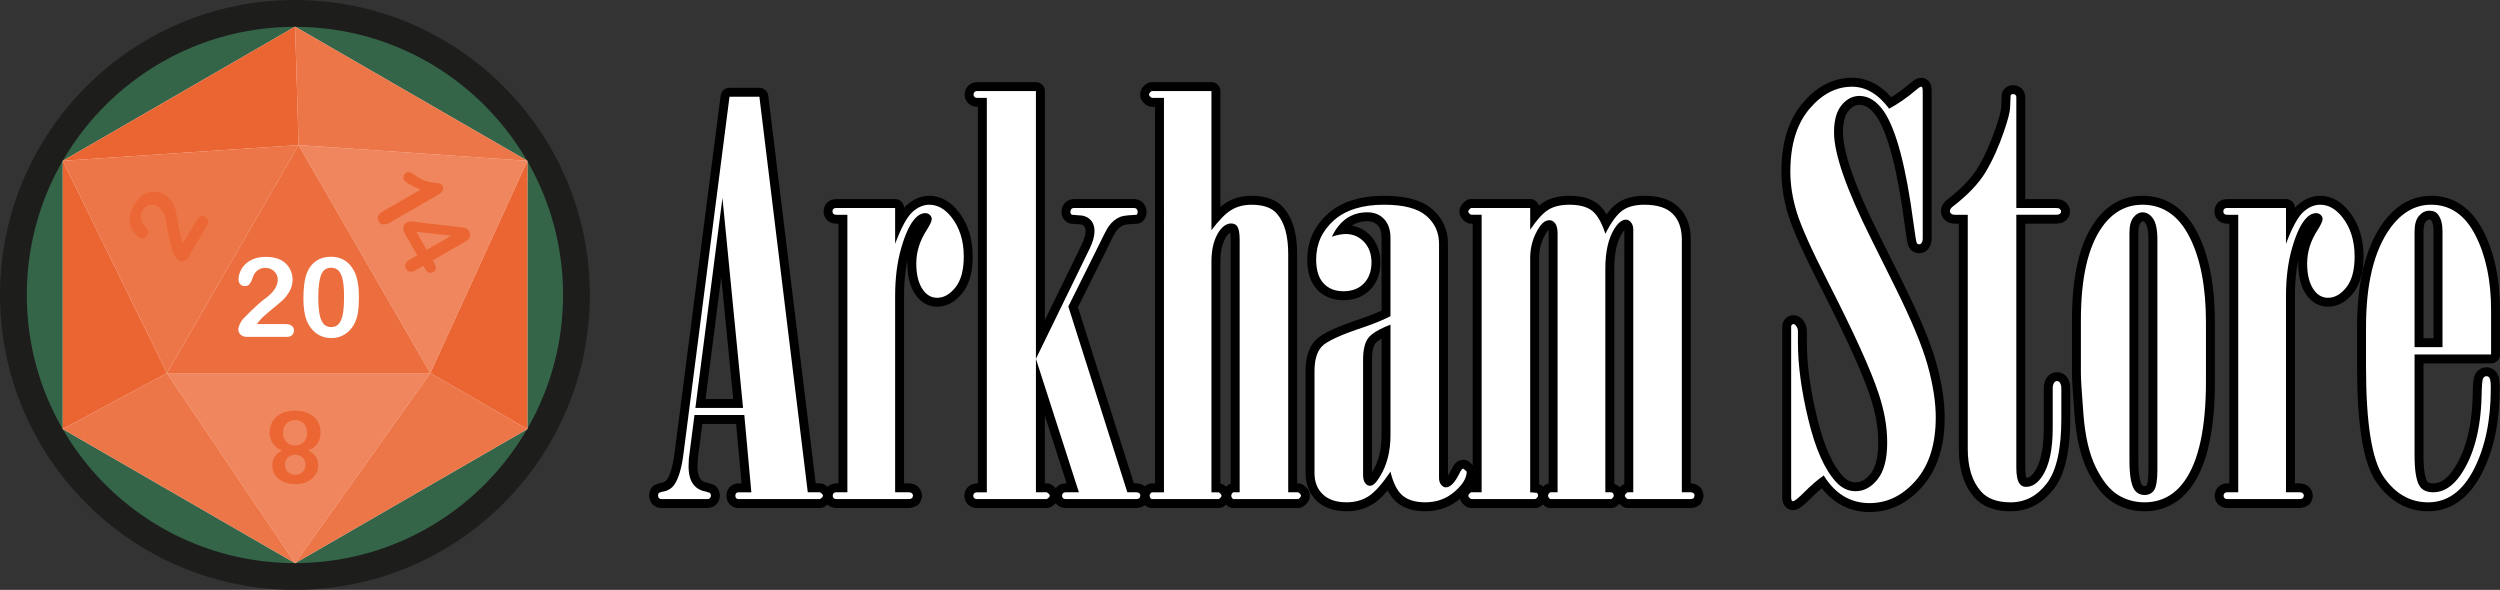 <?xml version="1.0" encoding="UTF-8"?>
<svg id="Capa_1" data-name="Capa 1" xmlns="http://www.w3.org/2000/svg" viewBox="0 0 4198.93 990.71">
  <rect x="0" y="0" width="4198.93" height="990.71" fill="#333333" stroke="none"/>
  <defs>
    <style>
      .cls-1 {
        fill: #fff;
      }

      .cls-2 {
        opacity: .95;
      }

      .cls-2, .cls-3, .cls-4, .cls-5, .cls-6 {
        fill: #ea5e28;
      }

      .cls-2, .cls-4, .cls-5, .cls-6 {
        isolation: isolate;
      }

      .cls-7 {
        opacity: .8;
      }

      .cls-8 {
        fill: #356548;
      }

      .cls-4 {
        opacity: .9;
      }

      .cls-9 {
        opacity: .6;
      }

      .cls-10 {
        stroke: #000;
        stroke-linecap: round;
        stroke-linejoin: round;
        stroke-width: 30px;
      }

      .cls-5 {
        opacity: .75;
      }

      .cls-6 {
        opacity: .85;
      }

      .cls-11 {
        fill: #1d1e1c;
      }
    </style>
  </defs>
  <g>
    <g>
      <path class="cls-10" d="m1225.22,162.52h50.25l81.25,664.32h20.5c3.34,2.05,5.01,3.94,5.01,5.7s-1.67,3.65-5.01,5.7h-137.15c-1.52,0-2.73-.5-3.65-1.53-.91-1.02-1.37-2.41-1.37-4.16s.46-3.13,1.37-4.16c.91-1.03,2.12-1.54,3.65-1.54h21.87l-11.83-129.86h-83.69l-9.45,73.34c-.31,3.95-.46,8.05-.46,12.31,0,13.37,2.51,23.48,7.55,30.31,5.03,6.83,11.98,11.01,20.84,12.53l7.33,2.28c1.22,1.22,1.83,2.73,1.83,4.56s-.53,3.27-1.59,4.33-2.36,1.59-3.87,1.59h-77.91c-1.52,0-2.81-.53-3.87-1.59-1.07-1.06-1.59-2.51-1.59-4.33s.46-3.34,1.37-4.56l5.47-1.82c8.81-1.21,15.64-5.16,20.5-11.85,7.29-10.63,12.45-28.25,15.49-52.85l77.19-598.7Zm-11.8,169.95l-45.48,352.66h80.09l-34.61-352.66Z"/>
      <path class="cls-10" d="m1423.24,360.72h-19.14c-1.82,0-3.27-.51-4.33-1.53-1.07-1.03-1.59-2.41-1.59-4.16s.53-3.13,1.59-4.16c1.06-1.03,2.51-1.54,4.33-1.54h99.33v60.14c10.32-27.34,19.97-45.11,28.93-53.31,8.96-8.2,18.45-12.3,28.48-12.3,13.67,0,25.97,6.83,36.91,20.5,13.97,17.62,20.96,39.8,20.96,66.52,0,22.78-4.63,40.02-13.9,51.71-9.27,11.7-19.52,17.54-30.76,17.54-9.11,0-16.71-3.94-22.78-11.85-8.2-10.63-12.3-25.81-12.3-45.56s5.77-38.12,17.31-56.04c5.77-9.11,8.66-15.33,8.66-18.68,0-2.73-1.07-5.08-3.19-7.06-2.13-1.97-4.71-2.96-7.75-2.96-5.77,0-11.24,2.74-16.4,8.21-8.81,9.13-16.71,25.62-23.69,49.49-6.99,23.87-10.48,51.01-10.48,81.41v329.74h23.24c2.12,0,3.79.58,5.01,1.75,1.21,1.17,1.82,2.48,1.82,3.94l-1.37,3.94c-1.82,1.17-3.65,1.75-5.47,1.75h-122.57c-1.52,0-2.81-.5-3.87-1.53-1.07-1.02-1.59-2.41-1.59-4.16s.53-3.13,1.59-4.16c1.06-1.03,2.35-1.54,3.87-1.54h19.14v-466.11Z"/>
      <path class="cls-10" d="m1739.91,152.95v449.73l90.22-185c5.47-11.23,8.2-21.11,8.2-29.62,0-6.98-1.82-12.76-5.47-17.31s-8.66-7.44-15.04-8.66l-17.31-1.37c-1.82-.91-2.73-2.58-2.73-5.01,0-1.82.53-3.34,1.59-4.56,1.06-1.21,2.51-1.82,4.33-1.82h101.14c1.82,0,3.26.61,4.33,1.82,1.06,1.22,1.59,2.73,1.59,4.56,0,2.43-.61,4.1-1.82,5.01l-13.67.91c-5.17.31-9.87,1.22-14.12,2.73-7.29,3.04-13.67,8.35-19.14,15.94-3.33,4.85-10.6,18.93-21.8,42.25l-45.88,92.23,99.13,312.05h15.49c1.82,0,3.34.51,4.56,1.54,1.21,1.02,1.82,2.41,1.82,4.16l-1.37,3.94c-1.52,1.17-3.19,1.75-5.01,1.75h-119.21c-1.82,0-3.27-.5-4.33-1.53-1.07-1.02-1.59-2.41-1.59-4.16s.53-3.13,1.59-4.16c1.06-1.03,2.51-1.54,4.33-1.54h22.33l-72.16-224.17v224.17h18.23c3.34,2.05,5.01,3.94,5.01,5.7s-1.67,3.65-5.01,5.7h-117.55c-1.82,0-3.27-.5-4.33-1.53-1.07-1.02-1.59-2.41-1.59-4.16s.61-3.13,1.82-4.16c1.21-1.03,2.58-1.54,4.1-1.54h16.86V164.34h-16.86c-1.52,0-2.81-.53-3.87-1.59-1.07-1.06-1.59-2.35-1.59-3.87,0-1.82.53-3.26,1.59-4.33s2.35-1.59,3.87-1.59h99.33Z"/>
      <path class="cls-10" d="m2034.7,152.95v233.74c12.45-16.7,23.54-28.02,33.26-33.94,9.72-5.92,21.11-8.88,34.17-8.88,20.35,0,34.78,5.33,43.29,15.96,12.15,14.3,18.23,36.64,18.23,67.04v399.97h16.76c3.1,2.05,4.66,3.94,4.66,5.7s-1.52,3.65-4.57,5.7h-109.32c-2.14-1.75-3.2-3.65-3.2-5.7s1.1-3.94,3.3-5.7h10.83v-424.17c0-10.94-1.39-18.55-4.16-22.8-2.46-3.04-5.85-4.56-10.16-4.56-7.08,0-13.71,4.26-19.86,12.76-8.81,12.76-13.21,29.92-13.21,51.49v387.29h12.3c3.03,2.05,4.56,3.94,4.56,5.7s-1.52,3.65-4.56,5.7h-112.54l-2.28-1.32-1.37-4.38c0-2.04,1.21-3.94,3.65-5.7h20.5V164.34h-20.5c-3.04-1.82-4.56-3.65-4.56-5.47,0-2.12,1.52-4.1,4.56-5.92h100.24Z"/>
      <path class="cls-10" d="m2237,397.62c4.25-1.52,8.35-2.66,12.3-3.42,3.94-.75,7.59-1.14,10.94-1.14,12.15,0,22.4,4.41,30.76,13.21,8.35,8.81,12.53,20.35,12.53,34.63s-4.26,26.28-12.76,35.08c-8.51,8.81-19.9,13.21-34.17,13.21s-25.52-4.48-33.72-13.44c-8.2-8.96-12.3-22.25-12.3-39.87,0-26.12,9.87-47.99,29.62-65.61,19.74-17.61,47.84-26.43,84.29-26.43,32.81,0,56.42,6.15,70.85,18.45,14.42,12.3,21.64,28.02,21.64,47.16v393.67c0,4.56,1.21,8.28,3.65,11.16,2.43,2.89,5.01,4.33,7.75,4.33,7.59,0,15.33-8.04,23.24-24.15,2.12-4.86,4.25-7.29,6.38-7.29l5.47,5.01c0,10.64-6.83,21.87-20.5,33.72-13.67,11.85-30.07,17.77-49.21,17.77-16.4,0-29.09-3.8-38.05-11.39-8.96-7.59-15.72-20.96-20.28-40.1-13.98,20.66-26.2,34.4-36.68,41.23-10.48,6.83-22.86,10.25-37.13,10.25-17.31,0-30.61-4.49-39.87-13.44-9.27-8.96-13.9-20.73-13.9-35.31v-171.77c0-18.52,4.02-32.19,12.07-41.01,8.04-8.81,31.82-19.74,71.31-32.81,17.61-6.07,32.35-12.15,44.2-18.23v-131.22c0-13.67-3.57-24.3-10.71-31.89-7.14-7.59-16.48-11.39-28.02-11.39-26.73,0-46.63,13.67-59.69,41.01Zm98.42,147.63c-19.44,7.6-31.97,15.19-37.59,22.78-5.62,7.6-8.43,19.75-8.43,36.45v192.73c0,6.38,1.14,11.09,3.42,14.12,2.28,3.04,5.08,4.56,8.43,4.56,4.86,0,10.32-5.16,16.4-15.49,11.85-19.14,17.77-42.22,17.77-69.26v-185.9Z"/>
      <path class="cls-10" d="m2570.07,826.83l10.94.87c1.52.88,2.28,2.49,2.28,4.82,0,1.75-1.52,3.65-4.56,5.7h-107.99c-3.04-2.04-4.56-3.94-4.56-5.7s1.52-3.65,4.56-5.7h17.77v-466.11h-17.77c-3.04-1.75-4.56-3.5-4.56-5.25,0-2.04,1.52-4.09,4.56-6.14h99.33v36.47c10.94-16.4,20.96-27.49,30.07-33.27,9.11-5.77,21.11-8.66,36-8.66,16.7,0,29.39,3.42,38.05,10.26,8.66,6.83,16.02,19.68,22.1,38.51,9.72-19.14,19.14-32.06,28.25-38.74,9.11-6.69,21.56-10.03,37.36-10.03,21.56,0,37.43,5.1,47.61,15.28,10.17,10.19,15.26,24.7,15.26,43.56v424.14h15.04c1.82,0,3.34.51,4.56,1.54,1.21,1.02,1.82,2.41,1.82,4.16l-1.37,3.94c-1.52,1.17-3.2,1.75-5.03,1.75h-106.12c-3.05-2.04-4.58-3.94-4.58-5.7s1.52-3.65,4.56-5.7h9.57v-441.04c0-5.17-1.28-9.27-3.84-12.31-2.56-3.04-5.34-4.56-8.35-4.56-6.62,0-13.09,5.02-19.41,15.05-10.23,16.12-15.34,38.62-15.34,67.51v375.36h10.02l2.73,1.32c.91,1.17,1.37,2.63,1.37,4.38s-1.37,3.65-4.1,5.7h-102.52c-2.43-1.75-3.65-3.65-3.65-5.7s1.21-3.94,3.65-5.7h12.3v-434.2c0-8.21-1.37-14.06-4.1-17.56s-5.92-5.25-9.57-5.25c-6.08,0-11.7,3.8-16.86,11.41-10.33,15.81-15.49,33.14-15.49,51.99v393.6Z"/>
      <path class="cls-10" d="m3063.07,798.58c-10.33,7.29-20.89,16.33-31.67,27.11-10.79,10.79-17.39,16.18-19.82,16.18-.91,0-1.67-.46-2.28-1.37-.61-.91-.91-2.88-.91-5.92v-286.14c0-1.21.39-2.2,1.18-2.96.79-.75,1.66-1.14,2.61-1.14,1.58,0,3,.91,4.27,2.73,2.21,2.73,3.32,5.77,3.32,9.11v19.59c0,37.97,5.9,81.26,17.71,129.86,11.81,48.6,27.26,83.23,46.34,103.88,9.38,10.33,20.29,15.49,32.71,15.49,14.23,0,26.65-6.76,37.25-20.28,10.59-13.51,15.9-33.94,15.9-61.28s-4.86-53.76-14.58-82.93c-12.76-38.88-41.01-101.15-84.75-186.81-27.34-53.46-44.73-92.11-52.17-115.96-7.45-23.84-11.16-47-11.16-69.48,0-44.65,10.53-79.58,31.6-104.8,21.06-25.21,45.09-37.82,72.07-37.82,23.04,0,43.8,12.3,62.29,36.91,15.16-8.2,29.86-18.37,44.11-30.53,4.84-4.25,8.02-6.38,9.55-6.38.61,0,1.21.31,1.82.91.61,1.22.91,3.35.91,6.38v247.41c0,3.35-.76,6.08-2.27,8.2-.91,1.22-2.12,1.82-3.63,1.82-1.82,0-3.18-.75-4.09-2.28-.91-1.52-2.73-12.45-5.45-32.81-12.42-94.47-28.93-157.04-49.51-187.72-12.12-17.61-25.89-26.43-41.33-26.43-11.51,0-21.51,5.17-29.99,15.49-8.48,10.33-12.72,25.52-12.72,45.56,0,36.15,20.65,95.53,61.97,178.15l40.1,80.65c27.64,55.59,46.02,99.71,55.13,132.36,9.11,32.66,13.67,61.9,13.67,87.71,0,44.96-11.09,80.19-33.26,105.71-22.18,25.52-48.15,38.27-77.91,38.27-32.2,0-57.87-15.49-77-46.47Z"/>
      <path class="cls-10" d="m3305.01,360.72h-21.41c-2.73,0-4.86-.61-6.38-1.82-1.52-1.21-2.28-2.73-2.28-4.55,0-2.12,1.37-4.39,4.14-6.82,25.74-19.7,44.44-39.32,56.09-58.87,11.65-19.55,21.91-42.35,30.8-68.42,6.44-18.79,9.8-31.82,10.12-39.09l.92-20.92c.87-1.51,2.17-2.27,3.91-2.27s3.11.46,4.13,1.37c1.01.91,1.52,2.13,1.52,3.65v186.35h67.48c2.41,0,4.29.58,5.65,1.75,1.36,1.17,2.04,2.48,2.04,3.94,0,1.75-.61,3.07-1.81,3.94-1.52,1.17-3.48,1.75-5.89,1.75h-67.48v424.62c0,13.08,1.81,22.05,5.43,26.91,2.41,3.65,6.04,5.47,10.87,5.47,10.27,0,19.32-5.92,27.17-17.77,11.78-17.61,17.66-44.65,17.66-81.1v-66.52c0-4.25.9-7.59,2.72-10.02,1.2-1.52,2.71-2.28,4.53-2.28s3.32.76,4.53,2.28c1.81,2.43,2.72,5.77,2.72,10.02v50.58c0,51.34-8.13,87.64-24.38,108.9-16.25,21.27-36.53,31.89-60.83,31.89-22.78,0-39.49-6.23-50.12-18.7-14.58-16.72-21.87-40.44-21.87-71.15v-393.13Z"/>
      <path class="cls-10" d="m3495.01,627.26v-89.3c0-71.38,12-123.78,36-157.19,17.61-24.6,40.1-36.91,67.43-36.91,34.32,0,60.67,18.08,79.05,54.22,18.37,36.15,27.57,83.99,27.57,143.52v98.87c0,77.46-11.85,133.05-35.54,166.76-17.02,24.31-39.64,36.45-67.89,36.45-16.4,0-31.37-4.26-44.88-12.76-13.52-8.5-25.74-23.84-36.68-46.02-10.94-22.17-17.85-51.64-20.73-88.39-2.89-36.75-4.33-59.84-4.33-69.26Zm128.49-224.63c0-17.01-2.48-28.93-7.45-35.77-4.97-6.83-10.76-10.25-17.37-10.25-5.72,0-10.83,2.81-15.34,8.43-4.51,5.62-6.77,14.2-6.77,25.74v382.73c0,24,2.7,40.25,8.12,48.75,4.21,6.08,9.92,9.11,17.15,9.11s12.25-2.66,16.01-7.97c3.76-5.31,5.65-16.78,5.65-34.4v-386.38Z"/>
      <path class="cls-10" d="m3759.28,360.72h-19.14c-1.82,0-3.27-.51-4.33-1.53-1.07-1.03-1.59-2.41-1.59-4.16s.53-3.13,1.59-4.16c1.06-1.03,2.51-1.54,4.33-1.54h99.33v60.14c10.32-27.34,19.97-45.11,28.93-53.31,8.96-8.2,18.45-12.3,28.48-12.3,13.67,0,25.97,6.83,36.91,20.5,13.97,17.62,20.96,39.8,20.96,66.52,0,22.78-4.63,40.02-13.9,51.71-9.27,11.7-19.52,17.54-30.76,17.54-9.11,0-16.71-3.94-22.78-11.85-8.2-10.63-12.3-25.81-12.3-45.56s5.77-38.12,17.31-56.04c5.77-9.11,8.66-15.33,8.66-18.68,0-2.73-1.07-5.08-3.19-7.06-2.13-1.97-4.71-2.96-7.75-2.96-5.77,0-11.24,2.74-16.4,8.21-8.81,9.13-16.71,25.62-23.69,49.49-6.99,23.87-10.48,51.01-10.48,81.41v329.74h23.24c2.12,0,3.79.58,5.01,1.75,1.21,1.17,1.82,2.48,1.82,3.94l-1.37,3.94c-1.82,1.17-3.65,1.75-5.47,1.75h-122.57c-1.52,0-2.81-.5-3.87-1.53-1.07-1.02-1.59-2.41-1.59-4.16s.53-3.13,1.59-4.16c1.06-1.03,2.35-1.54,3.87-1.54h19.14v-466.11Z"/>
      <path class="cls-10" d="m4055.44,595.37v169.5c0,26.43,3.03,43.9,9.11,52.4,4.56,6.38,12,9.57,22.33,9.57,17.01,0,32.19-9.57,45.56-28.7,22.17-32.19,34.02-76.09,35.54-131.68.3-18.23,1.14-28.55,2.51-30.98,1.37-2.43,3.26-3.65,5.7-3.65,2.12,0,3.79.91,5.01,2.73,1.52,2.43,2.28,8.2,2.28,17.31,0,54.07-9.5,99.56-28.48,136.46-18.99,36.91-44.58,55.36-76.77,55.36-30.07,0-54.98-14.2-74.72-42.6-19.75-28.4-29.62-89.99-29.62-184.76v-66.98c0-72.6,13.36-127.73,40.1-165.4,19.14-26.73,42.22-40.1,69.26-40.1,32.19,0,57.03,17.16,74.5,51.49,17.46,34.33,26.2,76.09,26.2,125.3v74.72h-128.49Zm46.93-12.3v-194.1c0-12.45-2.41-21.87-7.22-28.25-3.31-4.56-8.27-6.83-14.89-6.83s-12.41,2.89-17.37,8.66c-4.97,5.77-7.45,14.58-7.45,26.43v194.1h46.93Z"/>
    </g>
    <g>
      <path class="cls-1" d="m1225.22,162.52h50.25l81.25,664.32h20.5c3.34,2.05,5.01,3.94,5.01,5.7s-1.67,3.65-5.01,5.7h-137.15c-1.52,0-2.73-.5-3.65-1.53-.91-1.02-1.37-2.41-1.37-4.16s.46-3.13,1.37-4.16c.91-1.03,2.12-1.54,3.65-1.54h21.87l-11.83-129.86h-83.69l-9.45,73.34c-.31,3.95-.46,8.05-.46,12.31,0,13.37,2.51,23.48,7.55,30.31,5.03,6.83,11.98,11.01,20.84,12.53l7.33,2.28c1.22,1.22,1.83,2.73,1.83,4.56s-.53,3.27-1.59,4.33-2.36,1.59-3.87,1.59h-77.91c-1.52,0-2.81-.53-3.87-1.59-1.07-1.06-1.59-2.51-1.59-4.33s.46-3.34,1.37-4.56l5.47-1.82c8.81-1.21,15.64-5.16,20.5-11.85,7.29-10.63,12.45-28.25,15.49-52.85l77.19-598.7Zm-11.8,169.95l-45.48,352.66h80.09l-34.61-352.66Z"/>
      <path class="cls-1" d="m1423.24,360.72h-19.14c-1.82,0-3.27-.51-4.33-1.53-1.07-1.03-1.59-2.41-1.59-4.16s.53-3.13,1.59-4.16c1.06-1.03,2.51-1.54,4.33-1.54h99.33v60.14c10.32-27.34,19.97-45.11,28.93-53.31,8.96-8.2,18.45-12.3,28.48-12.3,13.67,0,25.97,6.83,36.91,20.5,13.97,17.62,20.96,39.8,20.96,66.52,0,22.78-4.63,40.02-13.9,51.71-9.27,11.7-19.52,17.54-30.76,17.54-9.11,0-16.71-3.94-22.78-11.85-8.2-10.63-12.3-25.81-12.3-45.56s5.77-38.12,17.31-56.04c5.77-9.11,8.66-15.33,8.66-18.68,0-2.73-1.07-5.08-3.19-7.06-2.13-1.97-4.71-2.96-7.75-2.96-5.77,0-11.24,2.74-16.4,8.21-8.81,9.13-16.71,25.62-23.69,49.49-6.99,23.87-10.48,51.01-10.48,81.41v329.74h23.24c2.12,0,3.79.58,5.01,1.75,1.21,1.17,1.82,2.48,1.82,3.94l-1.37,3.94c-1.82,1.17-3.65,1.75-5.47,1.75h-122.57c-1.52,0-2.81-.5-3.87-1.53-1.07-1.02-1.59-2.41-1.59-4.16s.53-3.13,1.59-4.16c1.06-1.03,2.35-1.54,3.87-1.54h19.14v-466.11Z"/>
      <path class="cls-1" d="m1739.91,152.95v449.73l90.22-185c5.47-11.23,8.2-21.11,8.2-29.62,0-6.98-1.82-12.76-5.47-17.31s-8.66-7.44-15.04-8.66l-17.31-1.37c-1.82-.91-2.73-2.58-2.73-5.01,0-1.82.53-3.34,1.59-4.56,1.06-1.21,2.51-1.82,4.33-1.82h101.14c1.82,0,3.26.61,4.33,1.82,1.06,1.22,1.59,2.73,1.59,4.56,0,2.43-.61,4.1-1.82,5.01l-13.67.91c-5.17.31-9.87,1.22-14.12,2.73-7.29,3.04-13.67,8.35-19.14,15.94-3.33,4.85-10.6,18.93-21.8,42.25l-45.88,92.23,99.13,312.05h15.49c1.82,0,3.34.51,4.56,1.54,1.21,1.02,1.82,2.41,1.82,4.16l-1.37,3.94c-1.52,1.17-3.19,1.75-5.01,1.75h-119.21c-1.82,0-3.27-.5-4.33-1.53-1.07-1.02-1.59-2.41-1.59-4.16s.53-3.13,1.59-4.16c1.06-1.03,2.51-1.54,4.33-1.54h22.33l-72.16-224.17v224.17h18.23c3.34,2.05,5.01,3.94,5.01,5.7s-1.67,3.65-5.01,5.7h-117.55c-1.82,0-3.27-.5-4.33-1.53-1.07-1.02-1.59-2.41-1.59-4.16s.61-3.13,1.82-4.16c1.21-1.03,2.58-1.54,4.1-1.54h16.86V164.34h-16.86c-1.52,0-2.81-.53-3.87-1.59-1.07-1.06-1.59-2.35-1.59-3.87,0-1.82.53-3.26,1.59-4.33s2.35-1.59,3.87-1.59h99.33Z"/>
      <path class="cls-1" d="m2034.7,152.95v233.74c12.45-16.7,23.54-28.02,33.26-33.94,9.72-5.92,21.11-8.88,34.17-8.88,20.35,0,34.78,5.33,43.29,15.96,12.15,14.3,18.23,36.64,18.23,67.04v399.97h16.76c3.1,2.05,4.66,3.94,4.66,5.7s-1.52,3.65-4.57,5.7h-109.32c-2.14-1.75-3.2-3.65-3.2-5.7s1.1-3.94,3.3-5.7h10.83v-424.17c0-10.94-1.39-18.55-4.16-22.8-2.46-3.04-5.85-4.56-10.16-4.56-7.08,0-13.71,4.26-19.86,12.76-8.81,12.76-13.21,29.92-13.21,51.49v387.29h12.3c3.03,2.05,4.56,3.94,4.56,5.7s-1.52,3.65-4.56,5.7h-112.54l-2.28-1.32-1.37-4.38c0-2.04,1.21-3.94,3.65-5.7h20.5V164.34h-20.5c-3.04-1.82-4.56-3.65-4.56-5.47,0-2.12,1.52-4.1,4.56-5.92h100.24Z"/>
      <path class="cls-1" d="m2237,397.62c4.25-1.52,8.35-2.66,12.3-3.42,3.94-.75,7.59-1.14,10.94-1.14,12.15,0,22.4,4.41,30.76,13.21,8.35,8.81,12.53,20.35,12.53,34.63s-4.26,26.28-12.76,35.08c-8.51,8.81-19.9,13.21-34.17,13.21s-25.52-4.48-33.72-13.44c-8.2-8.96-12.3-22.25-12.3-39.87,0-26.12,9.87-47.99,29.62-65.61,19.74-17.61,47.84-26.43,84.29-26.43,32.81,0,56.42,6.15,70.85,18.45,14.42,12.3,21.64,28.02,21.64,47.16v393.67c0,4.56,1.21,8.28,3.65,11.16,2.43,2.89,5.01,4.33,7.75,4.33,7.59,0,15.33-8.04,23.24-24.15,2.12-4.86,4.25-7.29,6.38-7.29l5.47,5.01c0,10.64-6.83,21.87-20.5,33.72-13.67,11.85-30.07,17.77-49.21,17.77-16.4,0-29.09-3.8-38.05-11.39-8.96-7.59-15.72-20.96-20.28-40.1-13.98,20.66-26.2,34.4-36.68,41.23-10.48,6.83-22.86,10.25-37.13,10.25-17.31,0-30.61-4.49-39.87-13.44-9.27-8.96-13.9-20.73-13.9-35.31v-171.77c0-18.52,4.02-32.19,12.07-41.01,8.04-8.81,31.82-19.74,71.31-32.81,17.61-6.07,32.35-12.15,44.2-18.23v-131.22c0-13.67-3.57-24.3-10.71-31.89-7.14-7.59-16.48-11.39-28.02-11.39-26.73,0-46.63,13.67-59.69,41.01Zm98.42,147.63c-19.44,7.6-31.97,15.19-37.59,22.78-5.62,7.6-8.43,19.75-8.43,36.45v192.73c0,6.38,1.14,11.09,3.42,14.12,2.28,3.04,5.08,4.56,8.43,4.56,4.86,0,10.32-5.16,16.4-15.49,11.85-19.14,17.77-42.22,17.77-69.26v-185.9Z"/>
      <path class="cls-1" d="m2570.07,826.83l10.94.87c1.52.88,2.28,2.49,2.28,4.82,0,1.75-1.52,3.65-4.56,5.7h-107.99c-3.04-2.04-4.56-3.94-4.56-5.7s1.52-3.65,4.56-5.7h17.77v-466.11h-17.77c-3.04-1.75-4.56-3.5-4.56-5.25,0-2.04,1.52-4.09,4.56-6.14h99.33v36.47c10.94-16.4,20.96-27.49,30.07-33.27,9.11-5.77,21.11-8.66,36-8.66,16.7,0,29.39,3.42,38.05,10.26,8.66,6.83,16.02,19.68,22.1,38.51,9.72-19.14,19.14-32.06,28.25-38.74,9.11-6.69,21.56-10.03,37.36-10.03,21.56,0,37.43,5.1,47.61,15.28,10.17,10.19,15.26,24.7,15.26,43.56v424.14h15.04c1.82,0,3.34.51,4.56,1.54,1.21,1.02,1.82,2.41,1.82,4.16l-1.37,3.94c-1.52,1.17-3.2,1.75-5.03,1.75h-106.12c-3.05-2.04-4.58-3.94-4.58-5.7s1.52-3.65,4.56-5.7h9.57v-441.04c0-5.17-1.28-9.27-3.84-12.31-2.56-3.04-5.34-4.56-8.35-4.56-6.62,0-13.09,5.02-19.41,15.05-10.23,16.12-15.34,38.62-15.34,67.51v375.36h10.02l2.73,1.32c.91,1.17,1.37,2.63,1.37,4.38s-1.37,3.65-4.1,5.7h-102.52c-2.43-1.75-3.65-3.65-3.65-5.7s1.21-3.94,3.65-5.7h12.3v-434.2c0-8.21-1.37-14.06-4.1-17.56s-5.92-5.25-9.57-5.25c-6.08,0-11.7,3.8-16.86,11.41-10.33,15.81-15.49,33.14-15.49,51.99v393.6Z"/>
      <path class="cls-1" d="m3063.07,798.58c-10.33,7.29-20.89,16.33-31.67,27.11-10.79,10.79-17.39,16.18-19.82,16.18-.91,0-1.67-.46-2.28-1.37-.61-.91-.91-2.88-.91-5.92v-286.14c0-1.21.39-2.2,1.18-2.96.79-.75,1.66-1.14,2.61-1.14,1.58,0,3,.91,4.27,2.73,2.21,2.73,3.32,5.77,3.32,9.11v19.59c0,37.97,5.9,81.26,17.71,129.86,11.81,48.6,27.26,83.23,46.34,103.88,9.38,10.33,20.29,15.49,32.71,15.49,14.23,0,26.65-6.76,37.25-20.28,10.59-13.51,15.9-33.94,15.9-61.28s-4.86-53.76-14.58-82.93c-12.76-38.88-41.01-101.15-84.75-186.81-27.34-53.46-44.73-92.11-52.17-115.96-7.45-23.84-11.16-47-11.16-69.48,0-44.65,10.53-79.58,31.6-104.8,21.06-25.21,45.09-37.82,72.07-37.82,23.04,0,43.8,12.3,62.29,36.91,15.16-8.2,29.86-18.37,44.11-30.53,4.84-4.25,8.02-6.38,9.55-6.38.61,0,1.21.31,1.82.91.61,1.22.91,3.35.91,6.38v247.41c0,3.35-.76,6.08-2.27,8.2-.91,1.22-2.12,1.82-3.63,1.82-1.82,0-3.18-.75-4.09-2.28-.91-1.52-2.73-12.45-5.45-32.81-12.42-94.47-28.93-157.04-49.51-187.72-12.12-17.61-25.89-26.43-41.33-26.43-11.51,0-21.51,5.17-29.99,15.49-8.48,10.33-12.72,25.52-12.72,45.56,0,36.15,20.65,95.53,61.97,178.15l40.1,80.65c27.64,55.59,46.02,99.71,55.13,132.36,9.11,32.66,13.67,61.9,13.67,87.71,0,44.96-11.09,80.19-33.26,105.71-22.18,25.52-48.15,38.27-77.91,38.27-32.2,0-57.87-15.49-77-46.47Z"/>
      <path class="cls-1" d="m3305.01,360.72h-21.41c-2.73,0-4.86-.61-6.38-1.82-1.52-1.21-2.28-2.73-2.28-4.55,0-2.12,1.37-4.39,4.14-6.82,25.74-19.7,44.44-39.32,56.09-58.87,11.65-19.55,21.91-42.35,30.8-68.42,6.44-18.79,9.8-31.82,10.12-39.09l.92-20.92c.87-1.51,2.17-2.27,3.91-2.27s3.11.46,4.13,1.37c1.01.91,1.52,2.13,1.52,3.65v186.35h67.48c2.41,0,4.29.58,5.65,1.75,1.36,1.17,2.04,2.48,2.04,3.94,0,1.75-.61,3.07-1.81,3.94-1.52,1.17-3.48,1.75-5.89,1.75h-67.48v424.62c0,13.08,1.81,22.05,5.43,26.91,2.41,3.65,6.04,5.47,10.87,5.47,10.27,0,19.32-5.92,27.17-17.77,11.78-17.61,17.66-44.65,17.66-81.1v-66.52c0-4.25.9-7.59,2.72-10.02,1.2-1.52,2.71-2.28,4.53-2.28s3.32.76,4.53,2.28c1.81,2.43,2.72,5.77,2.72,10.02v50.58c0,51.34-8.13,87.64-24.38,108.9-16.25,21.27-36.53,31.89-60.83,31.89-22.78,0-39.49-6.23-50.12-18.7-14.58-16.72-21.87-40.44-21.87-71.15v-393.13Z"/>
      <path class="cls-1" d="m3495.01,627.26v-89.3c0-71.38,12-123.78,36-157.19,17.61-24.6,40.1-36.91,67.43-36.91,34.32,0,60.67,18.08,79.05,54.22,18.37,36.15,27.57,83.99,27.57,143.52v98.87c0,77.46-11.85,133.05-35.54,166.76-17.02,24.31-39.64,36.45-67.89,36.45-16.4,0-31.37-4.26-44.88-12.76-13.52-8.5-25.74-23.84-36.68-46.02-10.94-22.17-17.85-51.64-20.73-88.39-2.89-36.75-4.33-59.84-4.33-69.26Zm128.49-224.63c0-17.01-2.48-28.93-7.45-35.77-4.97-6.83-10.76-10.25-17.37-10.25-5.72,0-10.83,2.81-15.34,8.43-4.51,5.62-6.77,14.2-6.77,25.74v382.73c0,24,2.7,40.25,8.12,48.75,4.21,6.08,9.92,9.11,17.15,9.11s12.25-2.66,16.01-7.97c3.76-5.31,5.65-16.78,5.65-34.4v-386.38Z"/>
      <path class="cls-1" d="m3759.28,360.72h-19.14c-1.82,0-3.27-.51-4.33-1.53-1.07-1.03-1.59-2.41-1.59-4.16s.53-3.13,1.59-4.16c1.06-1.03,2.51-1.54,4.33-1.54h99.33v60.14c10.32-27.34,19.97-45.11,28.93-53.31,8.96-8.2,18.45-12.3,28.48-12.3,13.67,0,25.97,6.83,36.91,20.5,13.97,17.62,20.96,39.8,20.96,66.52,0,22.78-4.63,40.02-13.9,51.71-9.27,11.7-19.52,17.54-30.76,17.54-9.11,0-16.71-3.94-22.78-11.85-8.2-10.63-12.3-25.81-12.3-45.56s5.77-38.12,17.31-56.04c5.77-9.11,8.66-15.33,8.66-18.68,0-2.73-1.07-5.08-3.19-7.06-2.13-1.97-4.71-2.96-7.75-2.96-5.77,0-11.24,2.74-16.4,8.21-8.81,9.13-16.71,25.62-23.69,49.49-6.99,23.87-10.48,51.01-10.48,81.41v329.74h23.24c2.12,0,3.79.58,5.01,1.75,1.21,1.17,1.82,2.48,1.82,3.94l-1.37,3.94c-1.82,1.17-3.65,1.75-5.47,1.75h-122.57c-1.52,0-2.81-.5-3.87-1.53-1.07-1.02-1.59-2.41-1.59-4.16s.53-3.13,1.59-4.16c1.06-1.03,2.35-1.54,3.87-1.54h19.14v-466.11Z"/>
      <path class="cls-1" d="m4055.44,595.37v169.5c0,26.43,3.03,43.9,9.11,52.4,4.56,6.38,12,9.57,22.33,9.57,17.01,0,32.19-9.57,45.56-28.7,22.17-32.19,34.02-76.09,35.54-131.68.3-18.23,1.14-28.55,2.51-30.98,1.37-2.43,3.26-3.65,5.7-3.65,2.12,0,3.79.91,5.01,2.73,1.52,2.43,2.28,8.2,2.28,17.31,0,54.07-9.5,99.56-28.48,136.46-18.99,36.91-44.58,55.36-76.77,55.36-30.07,0-54.98-14.2-74.72-42.6-19.75-28.4-29.62-89.99-29.62-184.76v-66.98c0-72.6,13.36-127.73,40.1-165.4,19.14-26.73,42.22-40.1,69.26-40.1,32.19,0,57.03,17.16,74.5,51.49,17.46,34.33,26.2,76.09,26.2,125.3v74.72h-128.49Zm46.93-12.3v-194.1c0-12.45-2.41-21.87-7.22-28.25-3.31-4.56-8.27-6.83-14.89-6.83s-12.41,2.89-17.37,8.66c-4.97,5.77-7.45,14.58-7.45,26.43v194.1h46.93Z"/>
    </g>
  </g>
  <g>
    <circle class="cls-11" cx="495.36" cy="495.36" r="495.36"/>
    <g>
      <circle class="cls-8" cx="495.36" cy="495.41" r="450.32"/>
      <g>
        <g>
          <polygon class="cls-1" points="885.84 270.07 495.64 44.8 105.45 270.09 105.45 720.63 495.64 945.91 885.84 720.63 885.84 270.07"/>
          <polygon class="cls-4" points="501.53 243.68 280.37 626.74 722.7 626.74 501.53 243.68"/>
          <polygon class="cls-6" points="105.45 270.09 501.53 243.68 280.37 626.74 105.45 270.09"/>
          <polygon class="cls-5" points="501.53 243.68 885.84 270.07 722.7 626.74 501.53 243.68"/>
          <polygon class="cls-2" points="105.45 270.09 105.45 720.63 280.37 626.74 105.45 270.09"/>
          <polygon class="cls-2" points="722.7 626.74 885.84 270.07 885.84 720.63 722.7 626.74"/>
          <polygon class="cls-6" points="885.84 720.63 495.64 945.91 722.7 626.74 885.84 720.63"/>
          <polygon class="cls-5" points="495.64 945.91 722.7 626.74 280.37 626.74 495.64 945.91"/>
          <polygon class="cls-6" points="105.45 720.63 280.37 626.74 495.64 945.91 105.45 720.63"/>
          <polygon class="cls-2" points="105.45 270.09 501.53 243.68 495.64 44.8 105.45 270.09"/>
          <polygon class="cls-6" points="501.53 243.68 495.64 44.8 885.84 270.07 501.53 243.68"/>
        </g>
        <g>
          <path class="cls-1" d="m431.57,544.26h47.55c4.74,0,8.36.97,10.84,2.92,2.49,1.95,3.73,4.59,3.73,7.93,0,2.97-.99,5.49-2.95,7.57-1.98,2.07-4.97,3.1-8.97,3.1h-67.06c-4.56,0-8.11-1.26-10.66-3.78-2.56-2.52-3.82-5.48-3.82-8.88,0-2.18.83-5.08,2.47-8.7,1.64-3.62,3.42-6.45,5.37-8.52,8.07-8.38,15.37-15.56,21.87-21.54,6.5-5.98,11.15-9.91,13.94-11.8,4.97-3.51,9.13-7.06,12.43-10.61,3.31-3.55,5.84-7.19,7.57-10.93,1.73-3.73,2.59-7.39,2.59-10.97,0-3.89-.92-7.37-2.77-10.43s-4.38-5.46-7.57-7.15-6.66-2.56-10.43-2.56c-7.96,0-14.21,3.49-18.77,10.48-.61.92-1.62,3.4-3.04,7.48-1.42,4.07-3.04,7.21-4.83,9.38-1.78,2.18-4.41,3.28-7.87,3.28-3.04,0-5.57-1.01-7.57-3.01-2-2-3.01-4.74-3.01-8.2,0-4.2.94-8.56,2.83-13.11,1.87-4.56,4.68-8.68,8.43-12.39,3.73-3.71,8.47-6.7,14.21-8.97,5.75-2.29,12.46-3.42,20.17-3.42,9.29,0,17.22,1.46,23.78,4.38,4.25,1.95,7.98,4.61,11.2,8.02,3.22,3.4,5.73,7.33,7.51,11.8,1.78,4.47,2.68,9.1,2.68,13.89,0,7.53-1.87,14.37-5.6,20.55-3.73,6.16-7.55,10.99-11.44,14.48-3.89,3.49-10.39,8.97-19.54,16.45-9.15,7.48-15.42,13.28-18.81,17.4-1.46,1.64-2.95,3.62-4.47,5.93v-.04Z"/>
          <path class="cls-1" d="m602.84,500.26c0,9.96-.61,18.52-1.82,25.69-1.22,7.17-3.46,13.67-6.74,19.49-4.12,7.17-9.47,12.7-16.03,16.59s-13.85,5.84-21.87,5.84c-9.24,0-17.51-2.61-24.82-7.84-7.31-5.22-12.83-12.45-16.54-21.69-1.89-5.04-3.26-10.61-4.14-16.72-.88-6.11-1.31-12.72-1.31-19.81,0-9.17.49-17.44,1.46-24.79.97-7.35,2.49-13.67,4.56-18.95,3.58-8.75,8.79-15.42,15.62-19.99,6.83-4.59,14.99-6.88,24.46-6.88,6.25,0,11.94,1.03,17.04,3.04,5.1,2.04,9.58,5.01,13.44,8.93,3.85,3.91,7.12,8.75,9.8,14.54,4.61,10.02,6.92,24.21,6.92,42.55h-.02Zm-24.97-1.82c0-11.11-.67-20.21-2-27.29s-3.58-12.41-6.74-16.03-7.53-5.42-13.11-5.42c-8.02,0-13.58,4.03-16.72,12.12-3.13,8.07-4.7,20.53-4.7,37.36,0,11.42.67,20.77,2,28.06s3.58,12.81,6.74,16.54c3.15,3.73,7.44,5.6,12.84,5.6s9.96-1.95,13.11-5.84c3.15-3.89,5.37-9.44,6.65-16.68,1.28-7.22,1.91-16.7,1.91-28.42h.02Z"/>
        </g>
        <g class="cls-9">
          <path class="cls-3" d="m307.73,408.35l21.81-37.79c2.18-3.76,4.61-6.2,7.3-7.28,2.68-1.08,5.35-.86,8.02.67,2.36,1.37,3.91,3.31,4.65,5.82.74,2.52.18,5.37-1.66,8.56l-30.77,53.28c-2.09,3.62-4.72,5.87-7.89,6.74-3.17.86-6.11.52-8.81-1.03-1.73-1.01-3.66-2.99-5.78-5.94-2.13-2.95-3.55-5.69-4.31-8.18-2.95-10.27-5.31-19.35-7.1-27.25-1.77-7.91-2.77-13.4-2.97-16.48-.52-5.57-1.42-10.48-2.72-14.75-1.3-4.25-3.04-7.93-5.22-11.02-2.18-3.1-4.68-5.46-7.53-7.1-3.08-1.78-6.27-2.65-9.56-2.58s-6.34.97-9.15,2.72-5.08,4.12-6.81,7.12c-3.66,6.32-3.75,12.9-.29,19.72.45.9,1.96,2.85,4.54,5.85,2.58,3.01,4.32,5.71,5.24,8.14.92,2.43.58,5.01-1.01,7.76-1.39,2.41-3.35,3.96-5.85,4.63-2.5.67-5.15.22-7.89-1.37-3.33-1.93-6.38-4.68-9.13-8.27-2.76-3.58-4.76-7.71-5.98-12.37-1.22-4.67-1.44-9.8-.61-15.4.83-5.6,3.01-11.47,6.54-17.6,4.27-7.39,9.06-13.01,14.39-16.9,3.49-2.49,7.33-4.23,11.51-5.22,4.18-.99,8.45-1.19,12.83-.56,4.36.63,8.47,2.04,12.27,4.23,5.98,3.46,10.57,8.09,13.76,13.87,3.19,5.8,5.28,11.04,6.27,15.73.99,4.68,2.36,12.37,4.11,23.07,1.75,10.7,3.48,18.34,5.19,22.93.63,1.91,1.51,4,2.67,6.27l-.04-.02Z"/>
        </g>
        <g class="cls-7">
          <path class="cls-3" d="m642.05,355.63l64.34-37.16c-16.1-6.66-25.36-12.07-27.76-16.23-1.13-1.98-1.37-4.2-.67-6.63s2.07-4.27,4.16-5.46c2.4-1.39,4.61-1.66,6.61-.79,2,.85,5.01,2.68,9.01,5.46,5.98,4.16,11.44,7.08,16.39,8.79s10.02,2.81,15.22,3.33c5.21.52,8.47.94,9.76,1.24,1.31.31,2.61,1.57,3.89,3.78,1.44,2.5,1.64,5.06.58,7.69s-3.3,4.92-6.68,6.88l-80.97,46.74c-9.47,5.48-16.09,4.97-19.81-1.48-1.66-2.88-2.04-5.75-1.1-8.61.92-2.86,3.28-5.39,7.04-7.57h-.02Z"/>
          <path class="cls-3" d="m687.7,436.33l13.15-7.6-20.5-35.5c-2.59-4.49-3.51-8.43-2.77-11.83.74-3.4,2.85-6.12,6.34-8.14.9-.52,1.89-.88,3.01-1.08,1.12-.2,2.36-.27,3.76-.2,1.39.07,2.77.2,4.12.36s3.01.36,4.97.61l71.78,8.54c4.72.54,8.27,1.17,10.66,1.91,2.4.72,4.23,2.2,5.51,4.41,4.14,7.17,2.11,13.11-6.11,17.85l-54.74,31.59,1.75,3.04c2.09,3.64,3.28,6.83,3.55,9.58.27,2.76-1.26,5.12-4.61,7.04-2.74,1.59-5.24,1.84-7.53.76-2.29-1.06-4.47-3.4-6.52-6.97l-2.49-4.31-13.15,7.6c-3.64,2.09-6.79,2.85-9.49,2.27s-4.81-2.22-6.38-4.9c-1.57-2.68-1.86-5.3-.97-7.98.88-2.67,3.08-5.03,6.61-7.08l.04.02Zm11.44-47.14l17.56,30.41,41.09-23.72-58.65-6.68Z"/>
        </g>
        <g class="cls-7">
          <path class="cls-3" d="m534.37,781.56c0,5.48-1.5,10.65-4.49,15.49-2.99,4.85-7.37,8.72-13.15,11.64-5.78,2.9-12.54,4.36-20.26,4.36-6.52,0-12.25-.85-17.18-2.54-4.94-1.69-9.04-4.03-12.34-7.03-3.3-2.99-5.73-6.36-7.31-10.11-1.59-3.75-2.38-7.75-2.38-11.96,0-5.37,1.39-10.16,4.14-14.39,2.77-4.22,6.9-7.67,12.37-10.36-4.67-1.8-8.52-4.18-11.58-7.12-3.06-2.94-5.39-6.32-6.95-10.2s-2.34-8.16-2.34-12.86c0-6.9,1.68-13.17,5.01-18.79,3.35-5.62,8.25-10.02,14.72-13.19,6.47-3.17,14.09-4.77,22.86-4.77s16.88,1.59,23.34,4.77c6.47,3.17,11.35,7.55,14.63,13.11,3.3,5.57,4.94,11.8,4.94,18.7,0,14.73-6.95,24.86-20.88,30.33,11.24,5.26,16.84,13.56,16.84,24.91l.02-.02Zm-58.94-54.42c0,4.27.88,8,2.63,11.19,1.75,3.17,4.22,5.62,7.4,7.31,3.17,1.69,6.74,2.54,10.68,2.54,5.58,0,10.27-1.86,14.05-5.58,3.78-3.73,5.67-8.93,5.67-15.62,0-4.27-.88-8.03-2.67-11.29-1.78-3.26-4.2-5.78-7.28-7.57-3.06-1.78-6.5-2.67-10.27-2.67s-7.3.9-10.36,2.72c-3.06,1.8-5.48,4.36-7.24,7.64-1.75,3.3-2.63,7.06-2.63,11.35v-.02Zm20.55,70.2c5.15,0,9.29-1.6,12.45-4.81,3.15-3.21,4.72-7.33,4.72-12.37,0-4.67-1.62-8.54-4.85-11.64-3.22-3.1-7.4-4.65-12.5-4.65-2.58,0-4.92.41-7.03,1.22-2.11.81-3.93,1.96-5.42,3.4s-2.67,3.17-3.49,5.19c-.83,2-1.22,4.2-1.22,6.61,0,3.22.72,6.14,2.18,8.72,1.46,2.58,3.49,4.61,6.12,6.09,2.63,1.48,5.64,2.22,9.04,2.22v.02Z"/>
        </g>
      </g>
    </g>
  </g>
</svg>